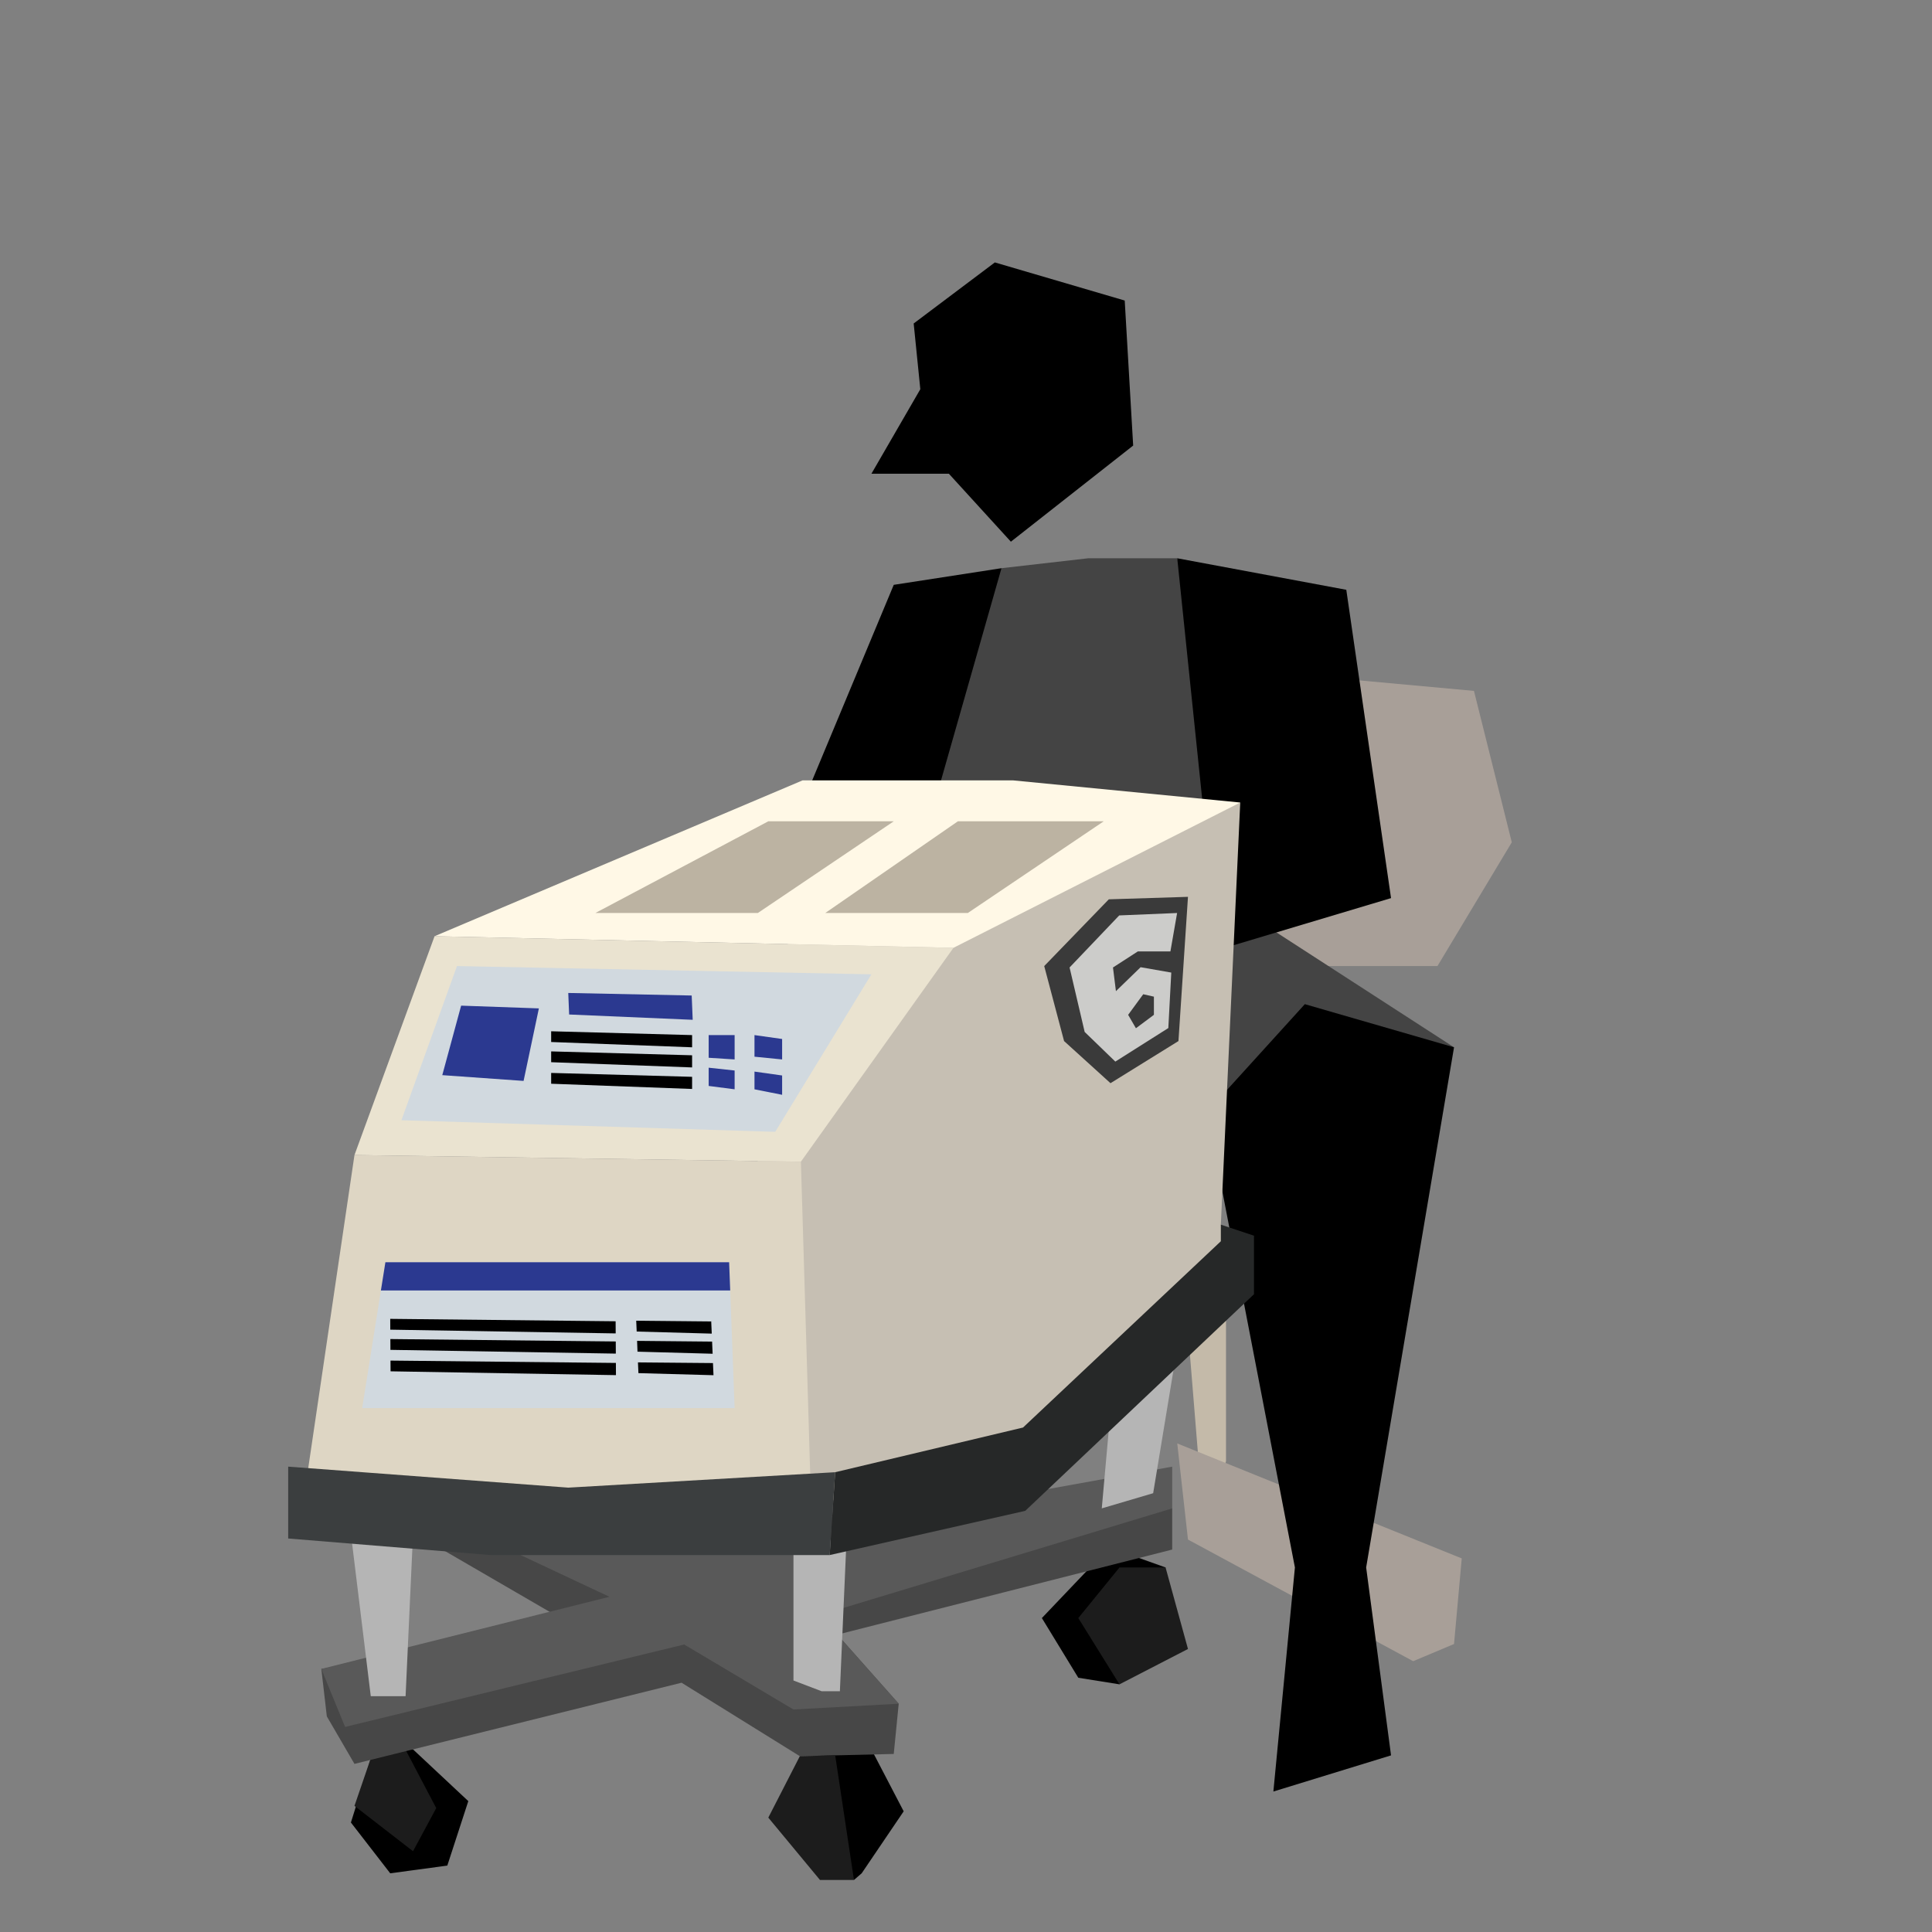 <svg id="Layer_1" data-name="Layer 1" xmlns="http://www.w3.org/2000/svg" viewBox="0 0 288 288"><rect x="0" y="0" width="288" height="288" fill="#808080" stroke="none"/><defs><style>.cls-1{fill:#c4baa9;}.cls-2{fill:#a89f98;}.cls-3{fill:#444;}.cls-4{fill:#1c1c1c;}.cls-5{fill:#474747;}.cls-6{fill:#595959;}.cls-7{fill:#b5b5b5;}.cls-8{fill:#c6bfb3;}.cls-9{fill:#fff8e6;}.cls-10{fill:#3a3a3a;}.cls-11{fill:#eae3d0;}.cls-12{fill:#ded6c4;}.cls-13{fill:#d1d9df;}.cls-14{fill:#2b3990;}.cls-15{fill:#3b3e3f;}.cls-16{fill:#262828;}.cls-17{fill:#bcb3a2;}.cls-18{fill:#ccccca;}</style></defs><title>bookpics</title><polygon class="cls-1" points="182.76 196.88 182.76 217.81 181.66 221.1 178.94 221.1 177.09 198.37 182.76 196.88"/><polygon class="cls-2" points="175.49 215.17 217.9 232.31 216.75 245.07 210.66 247.63 177.09 229.5 175.49 215.17"/><polygon class="cls-2" points="199.95 101.18 219.72 102.99 225.36 125.56 214.28 144.01 186.93 144.01 199.95 101.18"/><polygon class="cls-3" points="149.29 84.7 162.22 83.22 175.49 83.22 189.24 138.32 216.75 156.12 173.75 174.15 131.75 110.07 149.29 84.7"/><polygon points="179.93 165.75 194.51 149.69 216.75 156.12 203.65 233.66 207.36 261.67 189.82 267.06 193.03 233.66 179.93 165.75"/><polygon points="175.49 83.22 200.69 87.92 207.36 133.88 178.45 142.53 179.69 123.75 175.49 83.22"/><polygon points="149.29 84.7 139.9 117.65 120.88 116.79 133.23 87.18 149.29 84.7"/><polygon points="173.75 233.66 165.35 230.66 155.31 241.2 160.74 250.1 166.88 251.08 173.75 233.66"/><polygon points="129.9 260.78 134.71 270.01 128.45 279.25 127.3 280.24 120.88 268.49 122.23 257.43 129.9 260.78"/><polygon points="61.57 260.78 69.81 268.49 66.68 278.1 58.17 279.25 52.31 271.68 55.64 261.03 61.57 260.78"/><polygon class="cls-4" points="60.56 261.03 65.03 269.53 61.57 275.96 52.84 269.2 55.64 261.03 60.56 261.03"/><polygon class="cls-5" points="47.9 248.78 48.72 255.86 52.84 262.94 101.6 250.84 119.23 261.79 133.23 261.46 133.97 253.97 124.83 243.67 174.74 230.99 174.74 224.85 83.73 227.2 63.38 229.5 86.94 243.18 47.9 248.78"/><polygon class="cls-6" points="47.9 248.78 90.85 238.03 68.49 227.53 114.53 229.5 174.74 218.63 174.74 224.85 122.23 240.75 133.97 253.97 118.28 254.83 101.99 245.14 51.44 257.43 47.9 248.78"/><polygon class="cls-7" points="165.48 210.97 164.24 224.85 171.9 222.59 175.49 200.84 165.48 210.97"/><polygon class="cls-7" points="118.28 229.5 118.28 250.51 122.48 252.11 125.2 252.11 126.19 229.5 118.28 229.5"/><polygon class="cls-7" points="52.31 228.64 55.27 252.85 60.46 252.85 61.57 228.64 52.31 228.64"/><polygon class="cls-8" points="184.88 119.63 181.99 182.56 183.43 188.16 150.69 221.1 105.64 225.47 117.91 137.42 184.88 119.63"/><polygon class="cls-9" points="64.78 139.56 119.64 116.33 151.02 116.33 184.88 119.63 142.13 141.29 64.78 139.56"/><polygon class="cls-10" points="155.66 144.01 165.29 134.06 177.09 133.69 175.67 155.19 165.54 161.47 158.62 155.19 155.66 144.01"/><polygon class="cls-11" points="52.84 172.18 64.78 139.56 142.13 141.29 119.39 173.17 52.84 172.18"/><polygon class="cls-12" points="45.76 220.12 52.84 172.18 119.39 173.17 120.88 223.23 49.38 224.85 45.76 220.12"/><polygon class="cls-13" points="59.84 166.99 68.12 144.01 129.9 145.24 115.56 168.72 59.84 166.99"/><polygon class="cls-13" points="53.99 209.9 57.45 188.16 108.69 188.16 109.51 209.9 53.99 209.9"/><polygon class="cls-14" points="57.45 188.16 56.78 192.37 108.85 192.37 108.69 188.16 57.45 188.16"/><polygon class="cls-14" points="84.71 148.02 103.11 148.4 103.26 152.02 84.84 151.23 84.71 148.02"/><polygon class="cls-14" points="105.64 154.3 109.51 154.3 109.51 157.93 105.64 157.68 105.64 154.3"/><polygon class="cls-14" points="105.64 159.16 109.51 159.58 109.51 162.38 105.64 161.88 105.64 159.16"/><polygon class="cls-14" points="112.47 154.3 116.59 154.88 116.59 157.93 112.47 157.52 112.47 154.3"/><polygon class="cls-14" points="112.47 159.74 116.59 160.32 116.59 163.2 112.47 162.38 112.47 159.74"/><polygon class="cls-14" points="68.74 149.91 80.33 150.32 78.05 161.13 65.93 160.27 68.74 149.91"/><polygon points="82.16 153.73 103.17 154.3 103.17 156.12 82.16 155.33 82.16 153.73"/><polygon points="82.16 156.73 103.17 157.31 103.17 159.12 82.16 158.34 82.16 156.73"/><polygon points="82.16 159.94 103.17 160.52 103.17 162.33 82.16 161.55 82.16 159.94"/><polygon class="cls-15" points="42.96 218.63 84.71 221.76 124.5 219.46 123.68 231.81 120.55 231.81 73.13 231.81 42.96 229.34 42.96 218.63"/><polygon class="cls-16" points="124.5 219.46 152.5 212.8 181.99 185.03 181.99 182.56 186.93 184.2 186.93 192.93 152.83 225.22 123.68 231.81 124.5 219.46"/><polygon class="cls-17" points="127.47 136.1 144.27 136.1 164.53 122.43 142.79 122.43 123.02 136.1 127.47 136.1"/><polygon class="cls-17" points="96.17 136.1 112.97 136.1 133.23 122.43 114.53 122.43 88.75 136.1 96.17 136.1"/><polygon points="58.17 196.6 91.77 196.96 91.78 198.77 58.18 198.21 58.17 196.6"/><polygon points="58.19 199.61 91.79 199.97 91.8 201.78 58.2 201.22 58.19 199.61"/><polygon points="58.21 202.82 91.81 203.17 91.82 204.99 58.22 204.42 58.21 202.82"/><polygon points="94.84 196.88 106.02 196.99 106.1 198.8 94.91 198.49 94.84 196.88"/><polygon points="94.97 199.88 106.15 199.99 106.23 201.8 95.03 201.49 94.97 199.88"/><polygon points="95.1 203.09 106.28 203.19 106.36 205 95.17 204.69 95.1 203.09"/><path class="cls-18" d="M166.35,147.75l-0.44-3.53,3.7-2.39h4.86l1-5.73-8.63.36-7.4,7.76,2.25,9.61,4.57,4.42,7.9-5,0.44-8.27-4.57-.8Zm5.66,0.82v2.71l-2.68,2-1.16-2,2.25-3.07Z"/><polygon class="cls-4" points="124.5 261.67 127.3 280.24 122.23 280.24 114.53 270.95 119.23 261.79 124.5 261.67"/><polygon class="cls-4" points="166.88 233.66 160.74 241.2 166.88 251.08 177.09 245.81 173.75 233.66 166.88 233.66"/><polygon points="129.9 70.62 137.19 58.02 136.2 48.22 148.3 39.12 167.66 44.8 168.92 66.42 150.69 80.75 141.45 70.62 129.9 70.62"/></svg>
